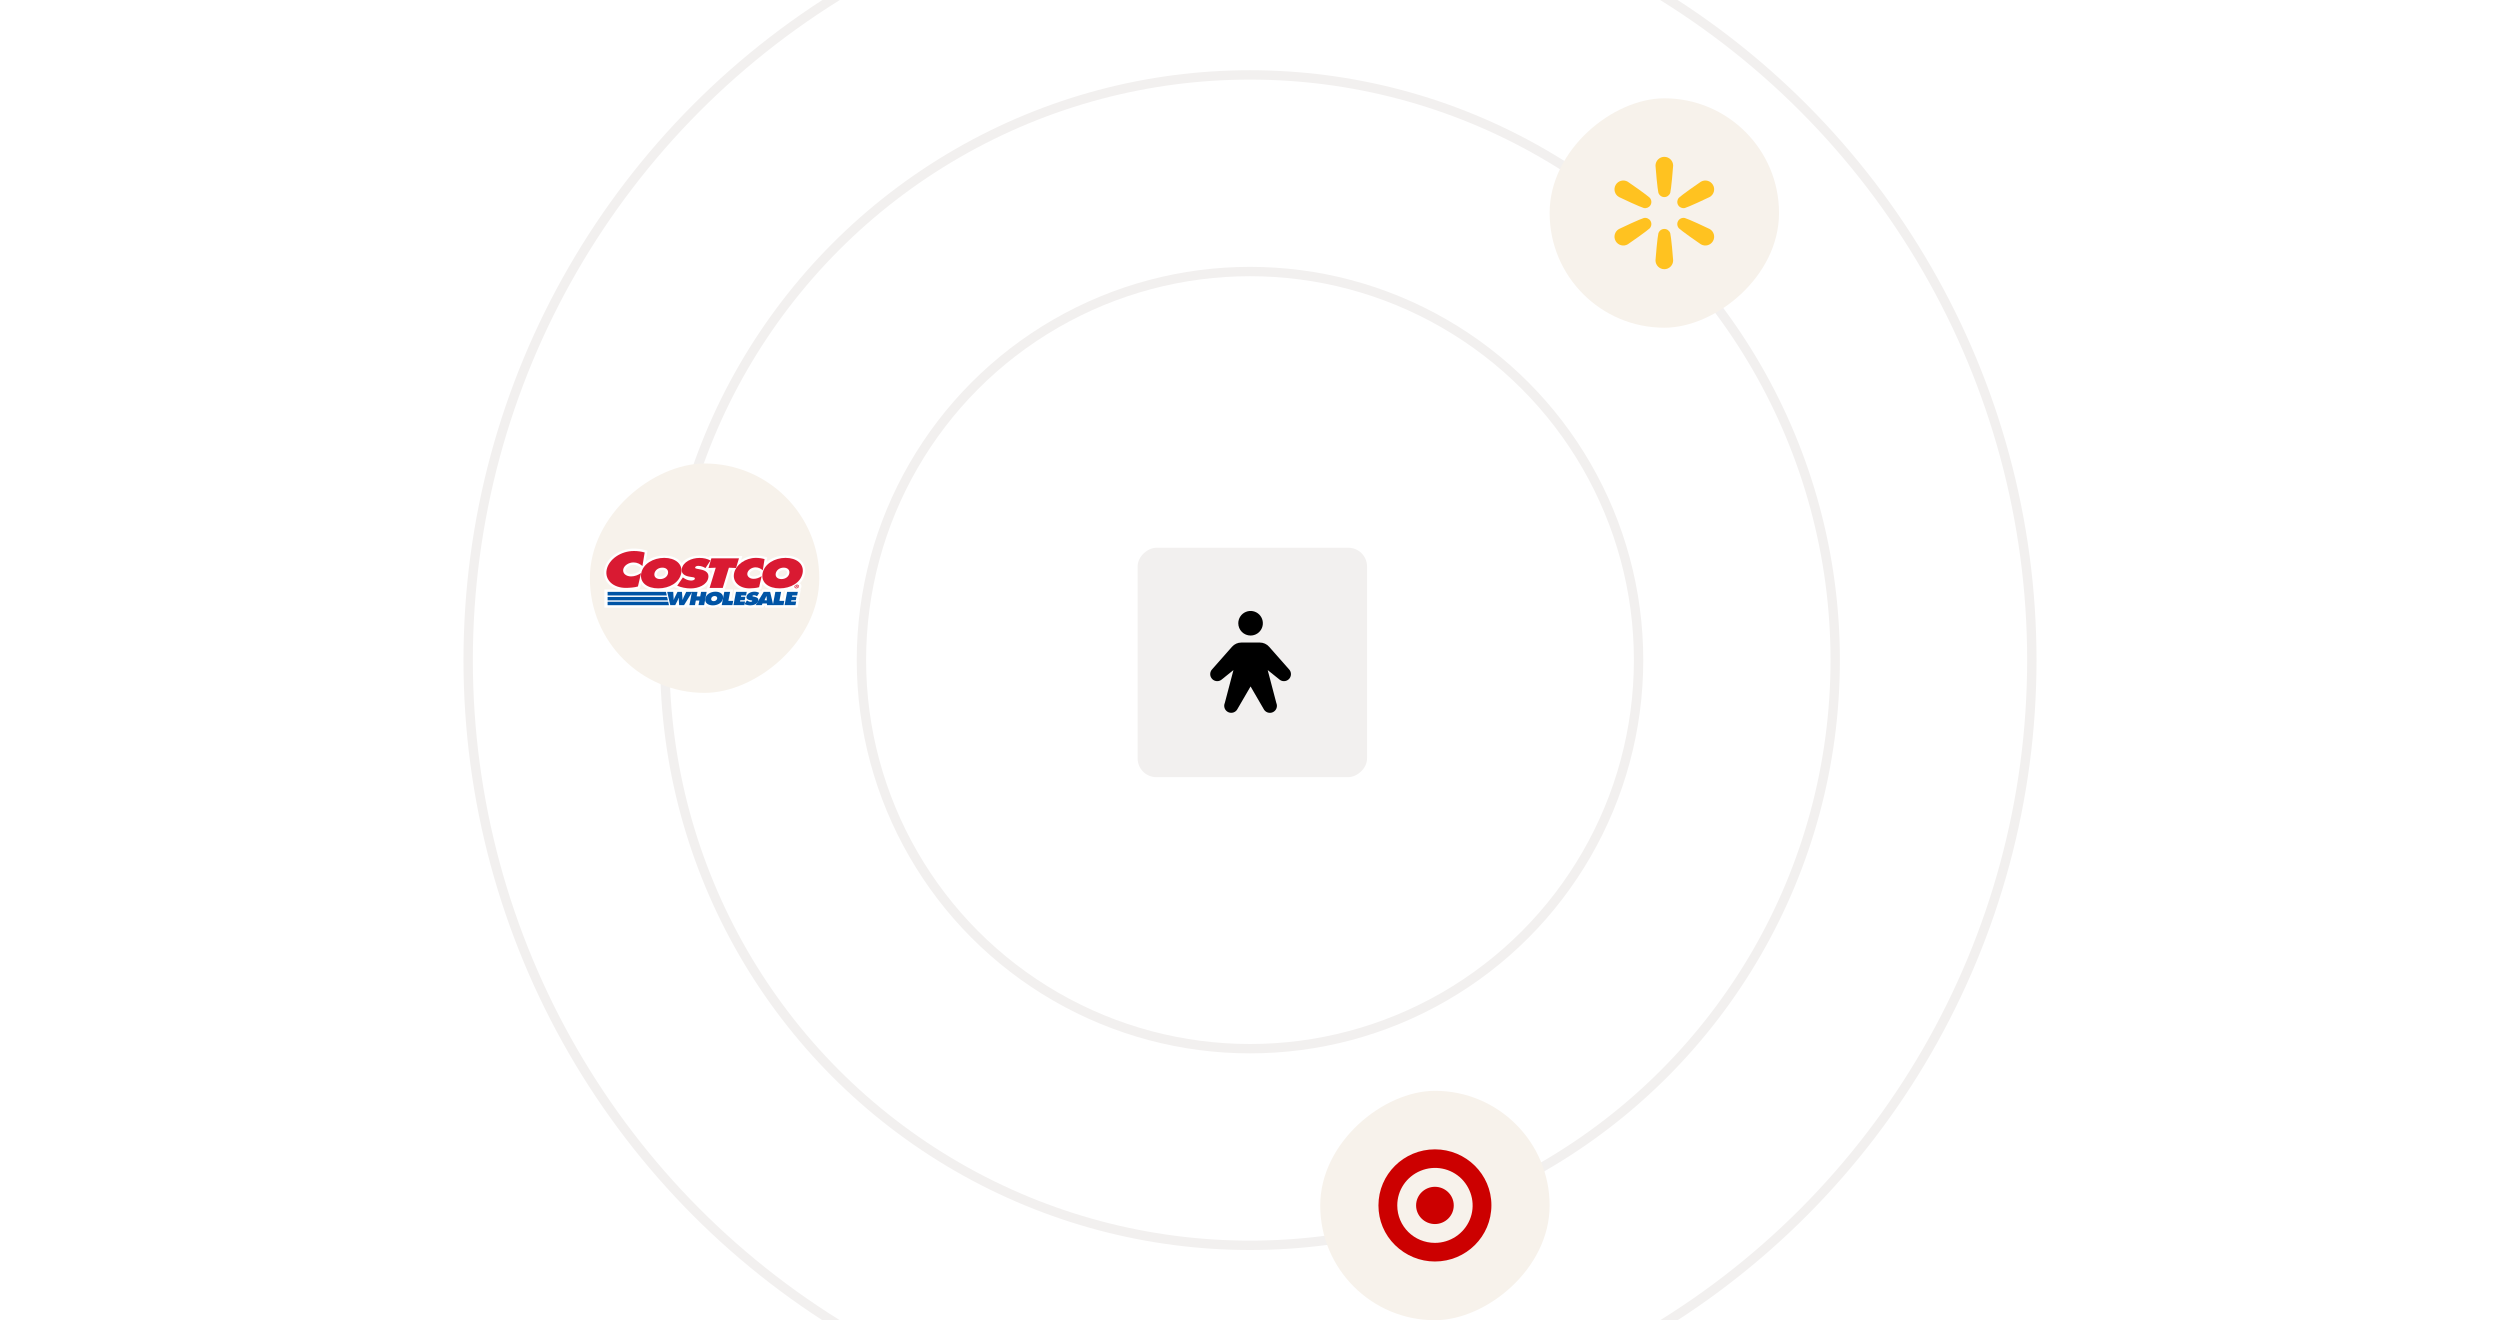 <svg width="534" height="282" viewBox="0 0 534 282" fill="none" xmlns="http://www.w3.org/2000/svg">
<rect x="0" y="0" width="534" height="282" fill="#333333" stroke="none"/>
<g clip-path="url(#clip0_2378_2345)">
<rect width="534" height="282" fill="white"/>
<circle cx="267" cy="141" r="83" stroke="#F2F0EF" stroke-width="2"/>
<circle cx="267" cy="141" r="125" stroke="#F2F0EF" stroke-width="2"/>
<circle cx="267" cy="141" r="167" stroke="#F2F0EF" stroke-width="2"/>
<rect x="292" y="117" width="49" height="49" rx="4" transform="rotate(90 292 117)" fill="#F2F0EF"/>
<path d="M264.497 133.125C264.497 132.606 264.651 132.098 264.94 131.667C265.228 131.235 265.638 130.898 266.118 130.7C266.598 130.501 267.125 130.449 267.635 130.55C268.144 130.652 268.611 130.902 268.979 131.269C269.346 131.636 269.596 132.104 269.697 132.613C269.798 133.122 269.746 133.65 269.548 134.13C269.349 134.609 269.012 135.019 268.581 135.308C268.149 135.596 267.642 135.75 267.122 135.75C266.426 135.75 265.759 135.473 265.266 134.981C264.774 134.489 264.497 133.821 264.497 133.125ZM275.318 142.948L271.076 138.139C270.829 137.859 270.527 137.636 270.187 137.482C269.848 137.329 269.48 137.25 269.107 137.25L265.138 137.25C264.765 137.25 264.397 137.329 264.058 137.482C263.718 137.636 263.415 137.859 263.169 138.139L258.927 142.948C258.651 143.23 258.498 143.609 258.5 144.003C258.501 144.397 258.658 144.775 258.936 145.054C259.214 145.334 259.59 145.493 259.984 145.496C260.379 145.5 260.758 145.349 261.042 145.075L263.466 143.128L261.619 150.148C261.459 150.509 261.447 150.918 261.586 151.288C261.725 151.657 262.005 151.957 262.364 152.122C262.723 152.286 263.132 152.303 263.503 152.168C263.874 152.033 264.177 151.757 264.346 151.4L267.122 146.625L269.896 151.406C270.064 151.763 270.367 152.039 270.738 152.174C271.109 152.31 271.519 152.293 271.877 152.128C272.236 151.964 272.516 151.664 272.655 151.294C272.794 150.925 272.782 150.515 272.622 150.155L270.779 143.128L273.207 145.075C273.49 145.349 273.87 145.5 274.264 145.496C274.658 145.493 275.035 145.334 275.313 145.054C275.591 144.775 275.747 144.397 275.749 144.003C275.751 143.609 275.597 143.23 275.322 142.948L275.318 142.948Z" fill="black"/>
<rect x="331" y="233" width="49" height="49" rx="24.5" transform="rotate(90 331 233)" fill="#F7F2EB"/>
<g clip-path="url(#clip1_2378_2345)">
<path fill-rule="evenodd" clip-rule="evenodd" d="M306.5 245.5C299.84 245.5 294.435 250.862 294.435 257.478C294.435 260.678 295.689 263.705 297.981 265.954C300.273 268.203 303.3 269.457 306.5 269.457C313.159 269.457 318.565 264.095 318.565 257.435C318.565 250.862 313.159 245.5 306.5 245.5ZM313.938 260.549C312.684 263.532 309.743 265.478 306.5 265.478C302.046 265.478 298.457 261.932 298.457 257.478C298.457 254.235 300.403 251.338 303.43 250.084C306.457 248.83 309.916 249.522 312.208 251.814C314.5 254.149 315.192 257.565 313.938 260.549ZM310.522 257.478C310.522 259.684 308.705 261.457 306.5 261.457C304.295 261.457 302.478 259.684 302.478 257.478C302.478 255.273 304.295 253.5 306.5 253.5C308.705 253.5 310.522 255.273 310.522 257.478Z" fill="#CC0000"/>
</g>
<rect x="380" y="21" width="49" height="49" rx="24.5" transform="rotate(90 380 21)" fill="#F7F2EB"/>
<g clip-path="url(#clip2_2378_2345)">
<path d="M359.881 44.434C360.381 44.331 364.807 42.304 365.202 42.076C366.104 41.555 366.413 40.402 365.892 39.5C365.371 38.598 364.218 38.289 363.316 38.81C362.921 39.038 358.952 41.857 358.613 42.238C358.224 42.676 358.157 43.302 358.445 43.8C358.732 44.298 359.308 44.553 359.881 44.434Z" fill="#FFC220"/>
<path d="M365.202 48.924C364.807 48.696 360.382 46.668 359.881 46.565C359.308 46.447 358.733 46.702 358.445 47.2C358.157 47.698 358.225 48.324 358.613 48.762C358.953 49.143 362.922 51.962 363.317 52.19C364.218 52.711 365.372 52.402 365.892 51.5C366.413 50.598 366.104 49.445 365.202 48.924Z" fill="#FFC220"/>
<path d="M355.5 48.9C354.925 48.9 354.416 49.271 354.232 49.827C354.071 50.312 353.614 55.158 353.614 55.614C353.614 56.656 354.458 57.5 355.5 57.5C356.541 57.5 357.385 56.656 357.385 55.614C357.385 55.158 356.929 50.312 356.768 49.827C356.583 49.271 356.075 48.9 355.5 48.9Z" fill="#FFC220"/>
<path d="M351.119 46.565C350.619 46.668 346.193 48.696 345.798 48.924C344.896 49.445 344.587 50.598 345.108 51.5C345.628 52.402 346.782 52.711 347.683 52.19C348.078 51.962 352.047 49.143 352.387 48.761C352.775 48.324 352.843 47.698 352.555 47.2C352.267 46.702 351.692 46.447 351.119 46.565Z" fill="#FFC220"/>
<path d="M347.683 38.81C346.782 38.289 345.628 38.598 345.108 39.5C344.587 40.402 344.896 41.555 345.798 42.076C346.193 42.304 350.619 44.331 351.119 44.434C351.692 44.553 352.267 44.298 352.555 43.8C352.843 43.301 352.775 42.676 352.387 42.238C352.047 41.857 348.078 39.038 347.683 38.81Z" fill="#FFC220"/>
<path d="M355.5 33.5C354.458 33.5 353.614 34.344 353.614 35.386C353.614 35.842 354.071 40.688 354.232 41.173C354.416 41.728 354.925 42.099 355.5 42.099C356.075 42.099 356.583 41.728 356.768 41.173C356.929 40.688 357.385 35.842 357.385 35.386C357.385 34.344 356.541 33.5 355.5 33.5Z" fill="#FFC220"/>
</g>
<rect x="175" y="99" width="49" height="49" rx="24.5" transform="rotate(90 175 99)" fill="#F7F2EB"/>
<g clip-path="url(#clip3_2378_2345)">
<path d="M171.355 120.046C170.621 119.161 169.318 118.642 167.8 118.642C166.193 118.642 164.738 119.186 163.726 120.084L163.891 119.06L163.461 118.933C162.841 118.743 162.158 118.655 161.474 118.655C160.311 118.655 159.185 119.022 158.286 119.616L158.552 118.756H151.569L151.48 119.034C150.86 118.781 150.177 118.655 149.406 118.655C147.963 118.655 146.407 119.211 145.61 120.287C145.56 120.211 145.496 120.135 145.446 120.059C144.712 119.173 143.409 118.655 141.891 118.655C140.322 118.655 138.905 119.173 137.906 120.008L138.298 117.643L137.855 117.516C137.084 117.288 136.249 117.175 135.414 117.175C132.352 117.175 129.569 119.123 129.076 121.602C128.861 122.652 129.114 123.677 129.771 124.487C130.328 125.17 131.15 125.651 132.137 125.904H129.101V129.787H144.548L144.573 129.737V129.787H146.433L146.686 129.383L146.61 129.787H150.81L150.873 129.459C151.24 129.699 151.721 129.825 152.277 129.825C152.771 129.825 153.226 129.724 153.618 129.547L153.568 129.787H159.463L159.476 129.737C159.754 129.8 160.032 129.838 160.311 129.838C160.475 129.838 160.652 129.825 160.817 129.787H163.068L163.233 129.433H163.385L163.435 129.787H170.368L170.71 127.978H170.583L170.634 127.725H170.722L171.064 125.916H170.874C171.026 125.777 171.14 125.587 171.178 125.385C171.228 125.145 171.165 124.892 171 124.702C170.963 124.651 170.912 124.613 170.861 124.575C171.405 124.006 171.797 123.323 171.937 122.564C172.126 121.602 171.911 120.742 171.355 120.046ZM167.344 127.827H167.129L167.446 126.144C167.522 126.131 167.597 126.119 167.661 126.119L167.344 127.827ZM162.385 122.349C162.36 122.463 162.347 122.576 162.335 122.678C161.867 122.994 161.424 123.133 160.956 123.133C160.639 123.133 160.361 123.032 160.222 122.855C160.146 122.754 160.108 122.652 160.133 122.513C160.222 122.083 160.804 121.704 161.386 121.704C161.753 121.704 162.094 121.83 162.436 122.096C162.423 122.184 162.398 122.26 162.385 122.349ZM162.853 125.904L162.626 126.283L162.436 126.182C162.309 126.106 162.183 126.055 162.044 126.005C162.145 125.98 162.233 125.954 162.322 125.929L162.588 125.828L162.853 124.677C162.891 124.727 162.917 124.778 162.967 124.828C163.359 125.309 163.929 125.676 164.612 125.904H162.853ZM165.168 126.055L165.08 126.536L164.953 126.005C165.029 126.03 165.093 126.043 165.168 126.055ZM167.395 121.767C167.686 121.767 167.901 121.843 168.015 121.982C168.116 122.108 168.116 122.273 168.091 122.387C168.002 122.855 167.521 123.184 166.927 123.184C166.636 123.184 166.408 123.108 166.294 122.969C166.218 122.88 166.193 122.741 166.231 122.576C166.294 122.172 166.724 121.767 167.395 121.767ZM154.238 126.245C154.162 126.195 154.061 126.144 153.972 126.093H154.263L154.238 126.245ZM152.631 127.827C152.594 127.865 152.53 127.877 152.467 127.89C152.505 127.865 152.556 127.839 152.631 127.827ZM152.176 121.805L151.834 122.943C151.809 122.64 151.721 122.361 151.556 122.121C151.493 122.02 151.404 121.931 151.316 121.843L152.176 121.805ZM142.169 122.374C142.081 122.842 141.6 123.171 141.005 123.171C140.714 123.171 140.487 123.095 140.373 122.956C140.297 122.867 140.272 122.728 140.31 122.564C140.385 122.159 140.816 121.754 141.486 121.754C141.777 121.754 141.992 121.83 142.106 121.969C142.195 122.096 142.195 122.26 142.169 122.374ZM146.18 126.093L146.167 126.119V126.093H146.18ZM151.341 124.563L150.936 125.904H149.38C150.177 125.638 150.886 125.195 151.341 124.563ZM151.506 126.106H151.594C151.556 126.119 151.531 126.131 151.506 126.144V126.106ZM134.781 122.602C134.338 122.602 133.959 122.45 133.756 122.21C133.643 122.07 133.605 121.906 133.643 121.729C133.756 121.147 134.528 120.654 135.338 120.654C135.882 120.654 136.375 120.856 136.869 121.273C136.742 121.514 136.641 121.767 136.565 122.032C135.945 122.425 135.388 122.602 134.781 122.602ZM143.928 125.347L144.434 125.575C144.712 125.701 145.028 125.802 145.345 125.904H144.408L144.307 126.106L144.295 125.904H142.663C143.118 125.764 143.548 125.575 143.928 125.347ZM156.237 127.827L156.604 125.904H154.82L156.073 121.792L156.452 121.805C156.376 121.995 156.326 122.184 156.288 122.387C156.11 123.298 156.326 124.183 156.895 124.879C157.274 125.334 157.78 125.676 158.388 125.904H156.819L156.452 127.827H156.237ZM136.426 125.764L136.691 125.676L136.932 124.677C136.97 124.727 137.008 124.778 137.046 124.828C137.438 125.309 138.007 125.676 138.69 125.904H135.856C136.072 125.866 136.261 125.815 136.426 125.764ZM168.584 125.904C168.812 125.828 169.04 125.752 169.255 125.651C169.28 125.727 169.318 125.802 169.381 125.866L169.419 125.904H168.584Z" fill="white"/>
<path d="M143.801 126.422L143.902 128.118H143.928C143.978 127.94 144.041 127.763 144.13 127.599L144.712 126.422H145.661L145.8 128.118H145.825C145.876 127.953 145.926 127.776 146.002 127.612L146.572 126.422H147.862L146.116 129.256H145.066L144.965 127.713H144.927C144.889 127.865 144.851 128.004 144.788 128.143L144.231 129.256H143.169L142.511 126.422" fill="#0054A5"/>
<path d="M147.799 126.422H148.988L148.811 127.384H149.57L149.747 126.422H150.936L150.405 129.256H149.203L149.393 128.269H148.634L148.444 129.256H147.255" fill="#0054A5"/>
<path d="M154.428 127.852C154.251 128.763 153.302 129.307 152.265 129.307C151.227 129.307 150.481 128.763 150.658 127.852C150.823 126.954 151.784 126.384 152.821 126.384C153.859 126.372 154.605 126.954 154.428 127.852ZM151.911 127.865C151.847 128.194 152.075 128.409 152.442 128.409C152.821 128.409 153.125 128.181 153.188 127.865C153.252 127.561 153.049 127.308 152.657 127.308C152.252 127.308 151.961 127.561 151.911 127.865Z" fill="#0054A5"/>
<path d="M154.706 126.422H155.946L155.579 128.345H156.617L156.44 129.256H154.162" fill="#0054A5"/>
<path d="M159.551 128.244L159.602 128.282C159.792 128.421 160.045 128.548 160.323 128.548C160.45 128.548 160.652 128.51 160.677 128.383C160.703 128.257 160.538 128.244 160.437 128.231L160.197 128.193C159.729 128.118 159.362 127.89 159.45 127.434C159.577 126.764 160.386 126.384 161.133 126.384C161.525 126.384 161.867 126.46 162.17 126.637L161.702 127.359C161.512 127.232 161.297 127.143 161.019 127.143C160.905 127.143 160.741 127.181 160.728 127.295C160.703 127.396 160.854 127.422 160.956 127.434L161.221 127.485C161.727 127.586 162.056 127.814 161.968 128.295C161.841 128.978 161.032 129.307 160.298 129.307C159.868 129.307 159.387 129.206 159.033 129.041" fill="#0054A5"/>
<path d="M163.802 128.231L163.752 127.725C163.739 127.599 163.739 127.485 163.739 127.359H163.689L163.296 128.219M162.727 129.256H161.411L163.132 126.422H164.498L165.169 129.256H163.853L163.802 128.902H162.866L162.727 129.256Z" fill="#0054A5"/>
<path d="M165.611 126.422H166.851L166.484 128.345H167.522L167.357 129.256H165.08" fill="#0054A5"/>
<path d="M168.129 126.422H170.419L170.267 127.194H169.229L169.179 127.472H170.128L169.988 128.206H169.027L168.976 128.484H170.064L169.912 129.256H167.585" fill="#0054A5"/>
<path d="M151.328 121.324L152.884 121.261L151.569 125.587H154.377L155.693 121.261L157.224 121.324L157.844 119.262H151.948" fill="#D91A32"/>
<path d="M145.509 122.437C145.117 124.461 142.966 125.676 140.613 125.676C138.26 125.676 136.578 124.461 136.97 122.437C137.349 120.451 139.525 119.161 141.878 119.161C144.219 119.161 145.901 120.451 145.509 122.437ZM139.791 122.475C139.652 123.196 140.145 123.69 141.005 123.69C141.853 123.69 142.549 123.196 142.688 122.475C142.814 121.805 142.372 121.248 141.486 121.248C140.588 121.248 139.93 121.805 139.791 122.475Z" fill="#D91A32"/>
<path d="M144.649 125.107C145.446 125.461 146.534 125.689 147.508 125.689C149.178 125.689 151 124.942 151.291 123.437C151.493 122.361 150.734 121.843 149.595 121.628L148.988 121.514C148.786 121.476 148.444 121.438 148.482 121.21C148.533 120.945 148.9 120.869 149.153 120.869C149.76 120.869 150.253 121.084 150.683 121.349L151.759 119.73C151.076 119.351 150.304 119.173 149.418 119.173C147.736 119.173 145.914 120.008 145.623 121.514C145.433 122.501 146.256 123.032 147.318 123.184L147.862 123.272C148.115 123.31 148.469 123.336 148.419 123.627C148.368 123.918 147.9 124.006 147.635 124.006C146.989 124.006 146.433 123.74 145.99 123.424L145.863 123.336" fill="#D91A32"/>
<path d="M163.309 119.426C162.752 119.262 162.107 119.161 161.474 119.161C159.21 119.161 157.16 120.641 156.794 122.475C156.439 124.272 157.894 125.676 160.095 125.676C160.601 125.676 161.651 125.6 162.145 125.423L162.689 123.057C162.17 123.411 161.614 123.639 160.968 123.639C160.133 123.639 159.501 123.108 159.64 122.412C159.779 121.729 160.563 121.185 161.398 121.185C162.031 121.185 162.537 121.476 162.929 121.817" fill="#D91A32"/>
<path d="M167.8 119.161C165.459 119.161 163.283 120.451 162.891 122.437C162.499 124.461 164.182 125.676 166.535 125.676C168.888 125.676 171.038 124.461 171.431 122.437C171.81 120.451 170.14 119.161 167.8 119.161ZM167.395 121.248C168.281 121.248 168.736 121.805 168.597 122.475C168.458 123.196 167.762 123.69 166.914 123.69C166.067 123.69 165.561 123.196 165.7 122.475C165.839 121.805 166.497 121.248 167.395 121.248Z" fill="#D91A32"/>
<path d="M137.704 118.01C136.995 117.807 136.211 117.693 135.414 117.693C132.593 117.693 130.025 119.477 129.582 121.704C129.152 123.88 130.961 125.575 133.706 125.575C134.326 125.575 135.654 125.486 136.261 125.271L136.932 122.412C136.274 122.842 135.578 123.121 134.781 123.121C133.731 123.121 132.96 122.475 133.124 121.628C133.288 120.793 134.275 120.135 135.325 120.135C136.122 120.135 136.742 120.489 137.223 120.907" fill="#D91A32"/>
<path d="M169.697 125.271C169.735 125.056 169.988 124.879 170.254 124.879C170.52 124.879 170.697 125.056 170.659 125.271C170.621 125.499 170.368 125.676 170.102 125.676C169.837 125.676 169.66 125.499 169.697 125.271ZM170.532 125.271C170.57 125.094 170.444 124.98 170.229 124.98C170.026 124.98 169.849 125.094 169.824 125.271C169.786 125.448 169.913 125.562 170.128 125.562C170.33 125.575 170.507 125.448 170.532 125.271ZM170.368 125.486H170.241L170.166 125.309H170.09L170.052 125.486H169.951L170.026 125.069H170.267C170.368 125.069 170.431 125.094 170.419 125.195C170.406 125.271 170.343 125.309 170.279 125.309L170.368 125.486ZM170.216 125.233C170.267 125.233 170.317 125.233 170.317 125.183C170.33 125.145 170.279 125.145 170.229 125.145H170.115L170.102 125.22H170.216V125.233Z" fill="#D91A32"/>
<path d="M129.784 129.269H142.903V129.256H142.89L142.726 128.535H129.784" fill="#0054A5"/>
<path d="M129.784 128.231H142.663L142.486 127.51H129.784" fill="#0054A5"/>
<path d="M129.784 127.194H142.422L142.359 126.928L142.245 126.422H129.784" fill="#0054A5"/>
<path d="M157.211 126.422H159.501L159.362 127.194H158.312L158.261 127.472H159.21L159.071 128.206H158.122L158.071 128.484H159.147L158.995 129.256H156.667" fill="#0054A5"/>
</g>
</g>
<defs>
<clipPath id="clip0_2378_2345">
<rect width="534" height="282" fill="white"/>
</clipPath>
<clipPath id="clip1_2378_2345">
<rect width="24.13" height="24" fill="white" transform="translate(294.435 245.5)"/>
</clipPath>
<clipPath id="clip2_2378_2345">
<rect width="21.291" height="24" fill="white" transform="translate(344.855 33.5)"/>
</clipPath>
<clipPath id="clip3_2378_2345">
<rect width="43" height="12.651" fill="white" transform="translate(129 117.175)"/>
</clipPath>
</defs>
</svg>
